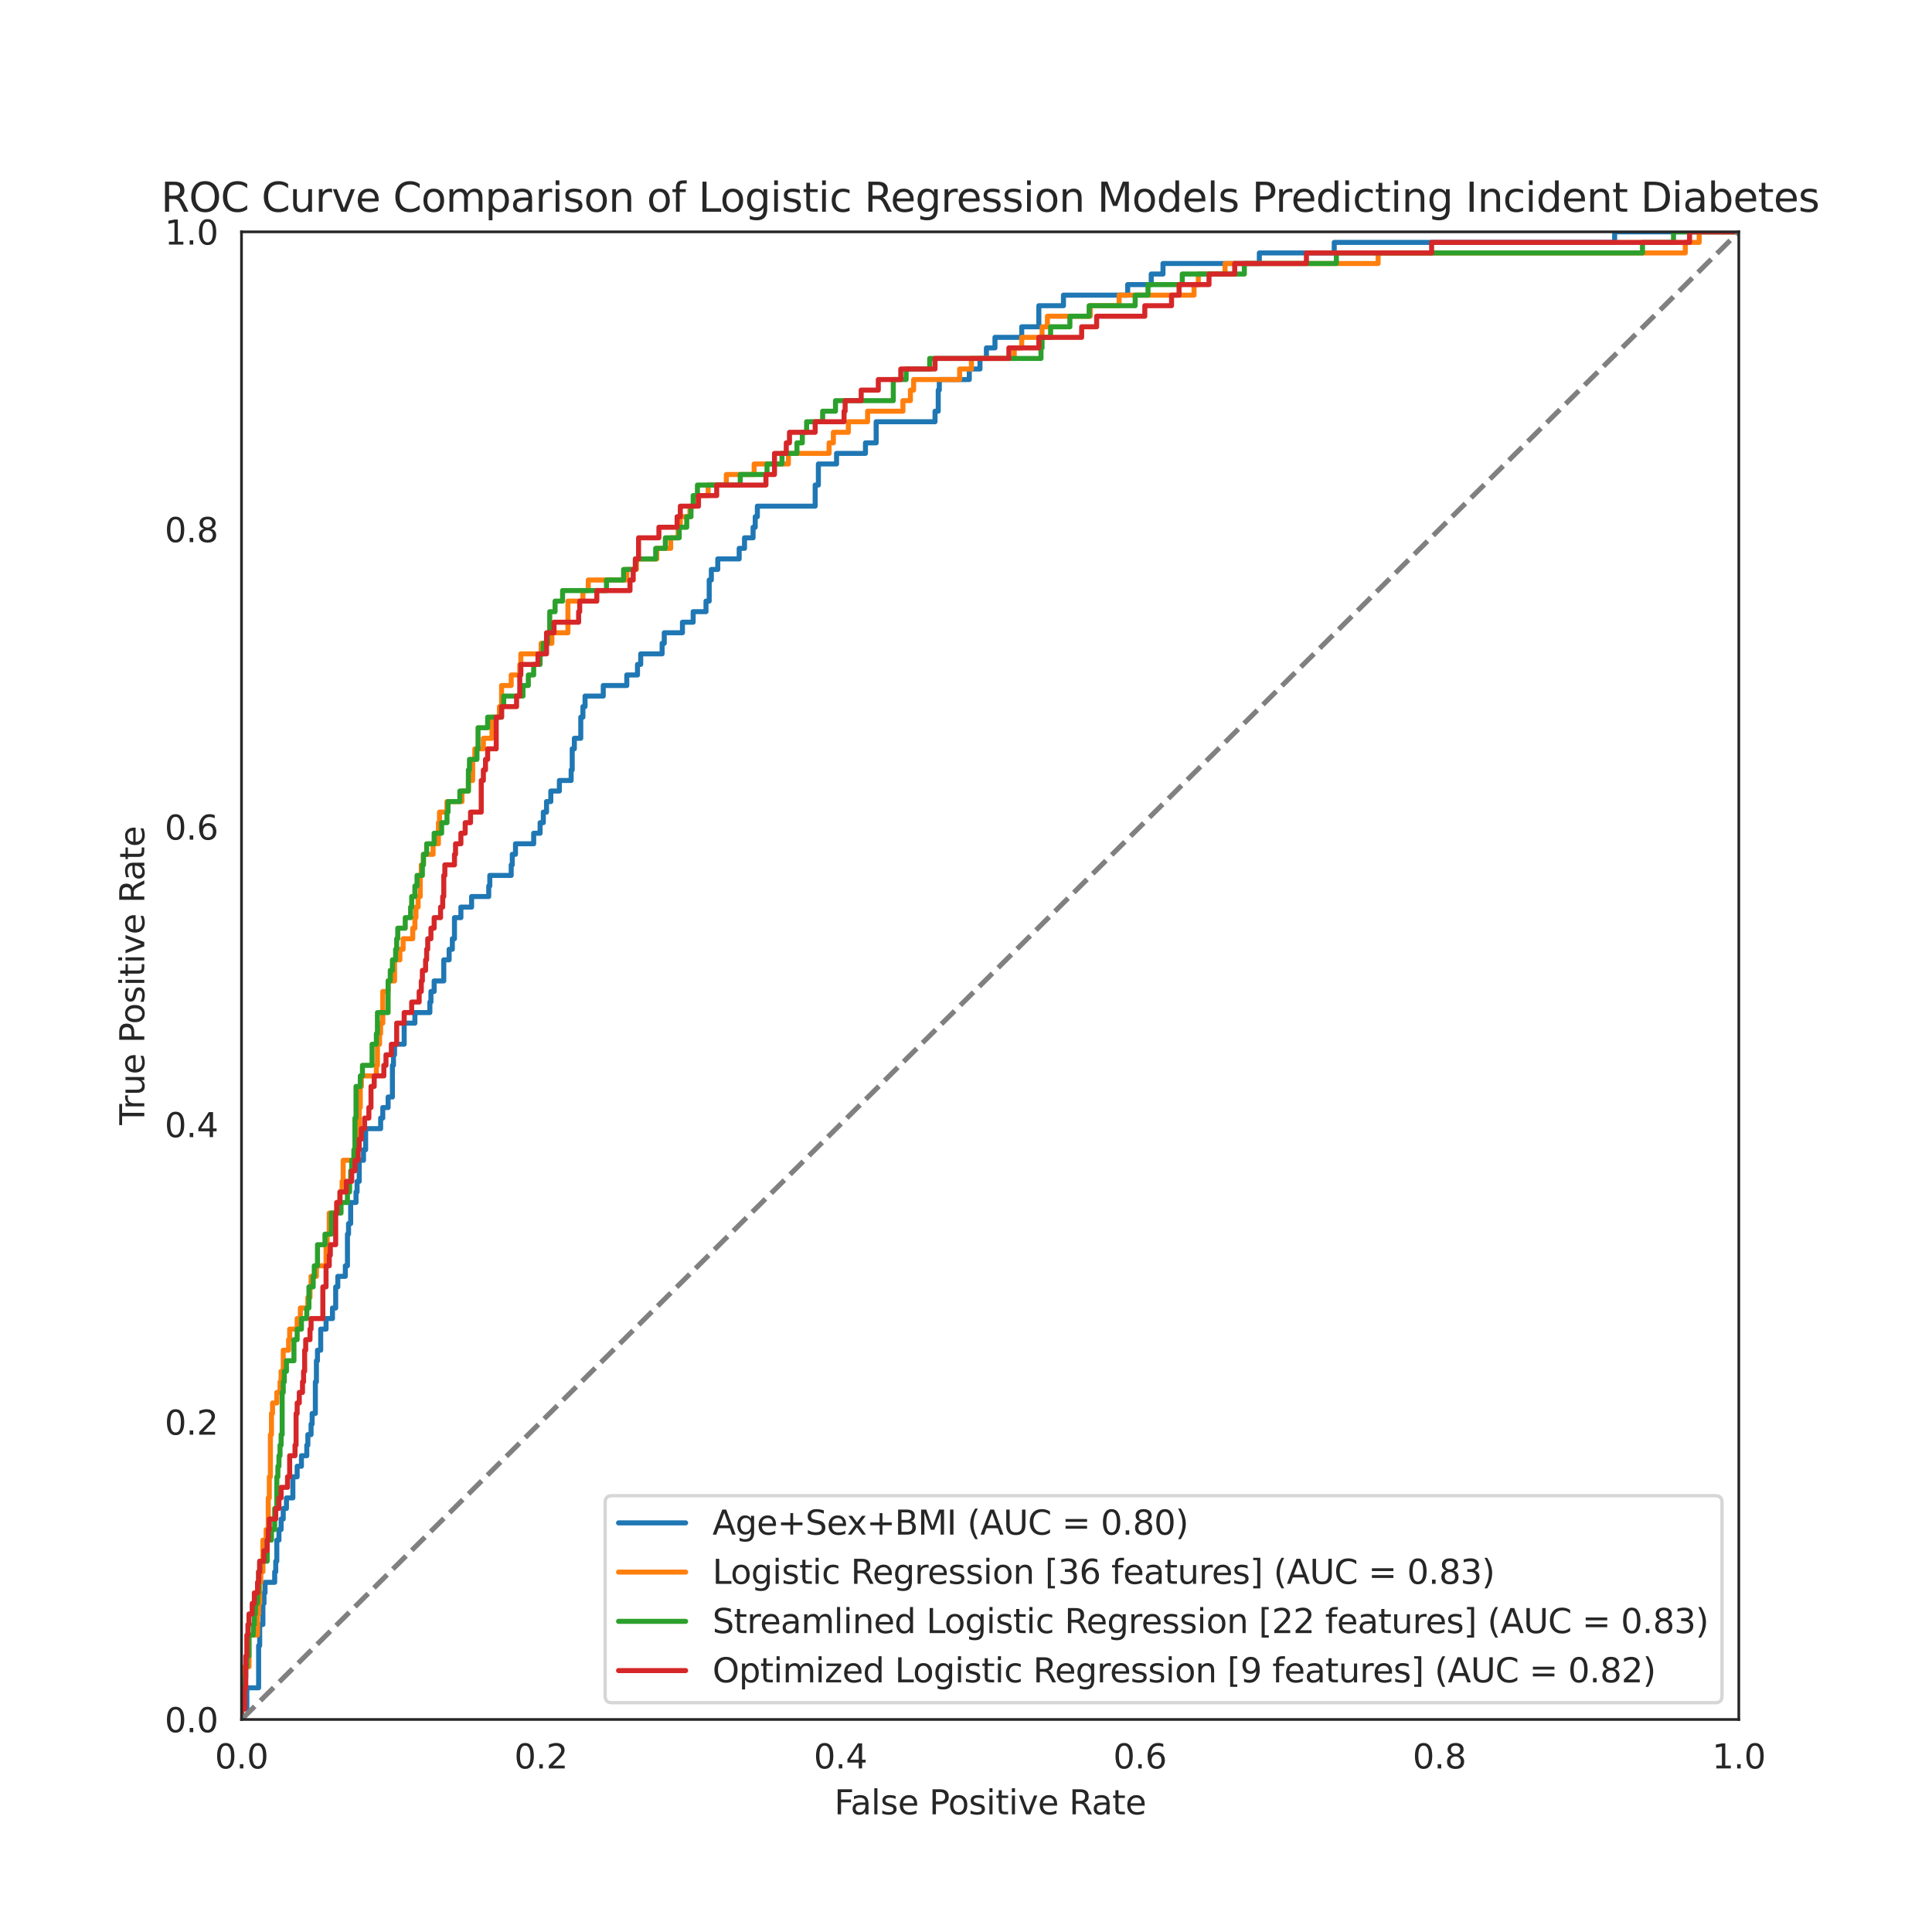 <?xml version="1.0" encoding="utf-8" standalone="no"?>
<!DOCTYPE svg PUBLIC "-//W3C//DTD SVG 1.1//EN"
  "http://www.w3.org/Graphics/SVG/1.1/DTD/svg11.dtd">
<svg xmlns:xlink="http://www.w3.org/1999/xlink" width="576pt" height="576pt" viewBox="0 0 576 576" xmlns="http://www.w3.org/2000/svg" version="1.1">
 <defs>
  <style type="text/css">*{stroke-linejoin: round; stroke-linecap: butt}</style>
 </defs>
 <g id="figure_1">
  <g id="patch_1">
   <path d="M 0 576 
L 576 576 
L 576 0 
L 0 0 
z
" style="fill: #ffffff"/>
  </g>
  <g id="axes_1">
   <g id="patch_2">
    <path d="M 72 512.64 
L 518.4 512.64 
L 518.4 69.12 
L 72 69.12 
z
" style="fill: #ffffff"/>
   </g>
   <g id="matplotlib.axis_1">
    <g id="xtick_1">
     <g id="text_1">
      <!-- 0.0 -->
      <g style="fill: #262626" transform="translate(64.048 527.238) scale(0.1 -0.1)">
       <defs>
        <path id="DejaVuSans-30" d="M 2034 4250 
Q 1547 4250 1301 3770 
Q 1056 3291 1056 2328 
Q 1056 1369 1301 889 
Q 1547 409 2034 409 
Q 2525 409 2770 889 
Q 3016 1369 3016 2328 
Q 3016 3291 2770 3770 
Q 2525 4250 2034 4250 
z
M 2034 4750 
Q 2819 4750 3233 4129 
Q 3647 3509 3647 2328 
Q 3647 1150 3233 529 
Q 2819 -91 2034 -91 
Q 1250 -91 836 529 
Q 422 1150 422 2328 
Q 422 3509 836 4129 
Q 1250 4750 2034 4750 
z
" transform="scale(0.016)"/>
        <path id="DejaVuSans-2e" d="M 684 794 
L 1344 794 
L 1344 0 
L 684 0 
L 684 794 
z
" transform="scale(0.016)"/>
       </defs>
       <use xlink:href="#DejaVuSans-30"/>
       <use xlink:href="#DejaVuSans-2e" x="63.623"/>
       <use xlink:href="#DejaVuSans-30" x="95.41"/>
      </g>
     </g>
    </g>
    <g id="xtick_2">
     <g id="text_2">
      <!-- 0.2 -->
      <g style="fill: #262626" transform="translate(153.328 527.238) scale(0.1 -0.1)">
       <defs>
        <path id="DejaVuSans-32" d="M 1228 531 
L 3431 531 
L 3431 0 
L 469 0 
L 469 531 
Q 828 903 1448 1529 
Q 2069 2156 2228 2338 
Q 2531 2678 2651 2914 
Q 2772 3150 2772 3378 
Q 2772 3750 2511 3984 
Q 2250 4219 1831 4219 
Q 1534 4219 1204 4116 
Q 875 4013 500 3803 
L 500 4441 
Q 881 4594 1212 4672 
Q 1544 4750 1819 4750 
Q 2544 4750 2975 4387 
Q 3406 4025 3406 3419 
Q 3406 3131 3298 2873 
Q 3191 2616 2906 2266 
Q 2828 2175 2409 1742 
Q 1991 1309 1228 531 
z
" transform="scale(0.016)"/>
       </defs>
       <use xlink:href="#DejaVuSans-30"/>
       <use xlink:href="#DejaVuSans-2e" x="63.623"/>
       <use xlink:href="#DejaVuSans-32" x="95.41"/>
      </g>
     </g>
    </g>
    <g id="xtick_3">
     <g id="text_3">
      <!-- 0.4 -->
      <g style="fill: #262626" transform="translate(242.608 527.238) scale(0.1 -0.1)">
       <defs>
        <path id="DejaVuSans-34" d="M 2419 4116 
L 825 1625 
L 2419 1625 
L 2419 4116 
z
M 2253 4666 
L 3047 4666 
L 3047 1625 
L 3713 1625 
L 3713 1100 
L 3047 1100 
L 3047 0 
L 2419 0 
L 2419 1100 
L 313 1100 
L 313 1709 
L 2253 4666 
z
" transform="scale(0.016)"/>
       </defs>
       <use xlink:href="#DejaVuSans-30"/>
       <use xlink:href="#DejaVuSans-2e" x="63.623"/>
       <use xlink:href="#DejaVuSans-34" x="95.41"/>
      </g>
     </g>
    </g>
    <g id="xtick_4">
     <g id="text_4">
      <!-- 0.6 -->
      <g style="fill: #262626" transform="translate(331.888 527.238) scale(0.1 -0.1)">
       <defs>
        <path id="DejaVuSans-36" d="M 2113 2584 
Q 1688 2584 1439 2293 
Q 1191 2003 1191 1497 
Q 1191 994 1439 701 
Q 1688 409 2113 409 
Q 2538 409 2786 701 
Q 3034 994 3034 1497 
Q 3034 2003 2786 2293 
Q 2538 2584 2113 2584 
z
M 3366 4563 
L 3366 3988 
Q 3128 4100 2886 4159 
Q 2644 4219 2406 4219 
Q 1781 4219 1451 3797 
Q 1122 3375 1075 2522 
Q 1259 2794 1537 2939 
Q 1816 3084 2150 3084 
Q 2853 3084 3261 2657 
Q 3669 2231 3669 1497 
Q 3669 778 3244 343 
Q 2819 -91 2113 -91 
Q 1303 -91 875 529 
Q 447 1150 447 2328 
Q 447 3434 972 4092 
Q 1497 4750 2381 4750 
Q 2619 4750 2861 4703 
Q 3103 4656 3366 4563 
z
" transform="scale(0.016)"/>
       </defs>
       <use xlink:href="#DejaVuSans-30"/>
       <use xlink:href="#DejaVuSans-2e" x="63.623"/>
       <use xlink:href="#DejaVuSans-36" x="95.41"/>
      </g>
     </g>
    </g>
    <g id="xtick_5">
     <g id="text_5">
      <!-- 0.8 -->
      <g style="fill: #262626" transform="translate(421.168 527.238) scale(0.1 -0.1)">
       <defs>
        <path id="DejaVuSans-38" d="M 2034 2216 
Q 1584 2216 1326 1975 
Q 1069 1734 1069 1313 
Q 1069 891 1326 650 
Q 1584 409 2034 409 
Q 2484 409 2743 651 
Q 3003 894 3003 1313 
Q 3003 1734 2745 1975 
Q 2488 2216 2034 2216 
z
M 1403 2484 
Q 997 2584 770 2862 
Q 544 3141 544 3541 
Q 544 4100 942 4425 
Q 1341 4750 2034 4750 
Q 2731 4750 3128 4425 
Q 3525 4100 3525 3541 
Q 3525 3141 3298 2862 
Q 3072 2584 2669 2484 
Q 3125 2378 3379 2068 
Q 3634 1759 3634 1313 
Q 3634 634 3220 271 
Q 2806 -91 2034 -91 
Q 1263 -91 848 271 
Q 434 634 434 1313 
Q 434 1759 690 2068 
Q 947 2378 1403 2484 
z
M 1172 3481 
Q 1172 3119 1398 2916 
Q 1625 2713 2034 2713 
Q 2441 2713 2670 2916 
Q 2900 3119 2900 3481 
Q 2900 3844 2670 4047 
Q 2441 4250 2034 4250 
Q 1625 4250 1398 4047 
Q 1172 3844 1172 3481 
z
" transform="scale(0.016)"/>
       </defs>
       <use xlink:href="#DejaVuSans-30"/>
       <use xlink:href="#DejaVuSans-2e" x="63.623"/>
       <use xlink:href="#DejaVuSans-38" x="95.41"/>
      </g>
     </g>
    </g>
    <g id="xtick_6">
     <g id="text_6">
      <!-- 1.0 -->
      <g style="fill: #262626" transform="translate(510.448 527.238) scale(0.1 -0.1)">
       <defs>
        <path id="DejaVuSans-31" d="M 794 531 
L 1825 531 
L 1825 4091 
L 703 3866 
L 703 4441 
L 1819 4666 
L 2450 4666 
L 2450 531 
L 3481 531 
L 3481 0 
L 794 0 
L 794 531 
z
" transform="scale(0.016)"/>
       </defs>
       <use xlink:href="#DejaVuSans-31"/>
       <use xlink:href="#DejaVuSans-2e" x="63.623"/>
       <use xlink:href="#DejaVuSans-30" x="95.41"/>
      </g>
     </g>
    </g>
    <g id="text_7">
     <!-- False Positive Rate -->
     <g style="fill: #262626" transform="translate(248.734 540.917) scale(0.1 -0.1)">
      <defs>
       <path id="DejaVuSans-46" d="M 628 4666 
L 3309 4666 
L 3309 4134 
L 1259 4134 
L 1259 2759 
L 3109 2759 
L 3109 2228 
L 1259 2228 
L 1259 0 
L 628 0 
L 628 4666 
z
" transform="scale(0.016)"/>
       <path id="DejaVuSans-61" d="M 2194 1759 
Q 1497 1759 1228 1600 
Q 959 1441 959 1056 
Q 959 750 1161 570 
Q 1363 391 1709 391 
Q 2188 391 2477 730 
Q 2766 1069 2766 1631 
L 2766 1759 
L 2194 1759 
z
M 3341 1997 
L 3341 0 
L 2766 0 
L 2766 531 
Q 2569 213 2275 61 
Q 1981 -91 1556 -91 
Q 1019 -91 701 211 
Q 384 513 384 1019 
Q 384 1609 779 1909 
Q 1175 2209 1959 2209 
L 2766 2209 
L 2766 2266 
Q 2766 2663 2505 2880 
Q 2244 3097 1772 3097 
Q 1472 3097 1187 3025 
Q 903 2953 641 2809 
L 641 3341 
Q 956 3463 1253 3523 
Q 1550 3584 1831 3584 
Q 2591 3584 2966 3190 
Q 3341 2797 3341 1997 
z
" transform="scale(0.016)"/>
       <path id="DejaVuSans-6c" d="M 603 4863 
L 1178 4863 
L 1178 0 
L 603 0 
L 603 4863 
z
" transform="scale(0.016)"/>
       <path id="DejaVuSans-73" d="M 2834 3397 
L 2834 2853 
Q 2591 2978 2328 3040 
Q 2066 3103 1784 3103 
Q 1356 3103 1142 2972 
Q 928 2841 928 2578 
Q 928 2378 1081 2264 
Q 1234 2150 1697 2047 
L 1894 2003 
Q 2506 1872 2764 1633 
Q 3022 1394 3022 966 
Q 3022 478 2636 193 
Q 2250 -91 1575 -91 
Q 1294 -91 989 -36 
Q 684 19 347 128 
L 347 722 
Q 666 556 975 473 
Q 1284 391 1588 391 
Q 1994 391 2212 530 
Q 2431 669 2431 922 
Q 2431 1156 2273 1281 
Q 2116 1406 1581 1522 
L 1381 1569 
Q 847 1681 609 1914 
Q 372 2147 372 2553 
Q 372 3047 722 3315 
Q 1072 3584 1716 3584 
Q 2034 3584 2315 3537 
Q 2597 3491 2834 3397 
z
" transform="scale(0.016)"/>
       <path id="DejaVuSans-65" d="M 3597 1894 
L 3597 1613 
L 953 1613 
Q 991 1019 1311 708 
Q 1631 397 2203 397 
Q 2534 397 2845 478 
Q 3156 559 3463 722 
L 3463 178 
Q 3153 47 2828 -22 
Q 2503 -91 2169 -91 
Q 1331 -91 842 396 
Q 353 884 353 1716 
Q 353 2575 817 3079 
Q 1281 3584 2069 3584 
Q 2775 3584 3186 3129 
Q 3597 2675 3597 1894 
z
M 3022 2063 
Q 3016 2534 2758 2815 
Q 2500 3097 2075 3097 
Q 1594 3097 1305 2825 
Q 1016 2553 972 2059 
L 3022 2063 
z
" transform="scale(0.016)"/>
       <path id="DejaVuSans-20" transform="scale(0.016)"/>
       <path id="DejaVuSans-50" d="M 1259 4147 
L 1259 2394 
L 2053 2394 
Q 2494 2394 2734 2622 
Q 2975 2850 2975 3272 
Q 2975 3691 2734 3919 
Q 2494 4147 2053 4147 
L 1259 4147 
z
M 628 4666 
L 2053 4666 
Q 2838 4666 3239 4311 
Q 3641 3956 3641 3272 
Q 3641 2581 3239 2228 
Q 2838 1875 2053 1875 
L 1259 1875 
L 1259 0 
L 628 0 
L 628 4666 
z
" transform="scale(0.016)"/>
       <path id="DejaVuSans-6f" d="M 1959 3097 
Q 1497 3097 1228 2736 
Q 959 2375 959 1747 
Q 959 1119 1226 758 
Q 1494 397 1959 397 
Q 2419 397 2687 759 
Q 2956 1122 2956 1747 
Q 2956 2369 2687 2733 
Q 2419 3097 1959 3097 
z
M 1959 3584 
Q 2709 3584 3137 3096 
Q 3566 2609 3566 1747 
Q 3566 888 3137 398 
Q 2709 -91 1959 -91 
Q 1206 -91 779 398 
Q 353 888 353 1747 
Q 353 2609 779 3096 
Q 1206 3584 1959 3584 
z
" transform="scale(0.016)"/>
       <path id="DejaVuSans-69" d="M 603 3500 
L 1178 3500 
L 1178 0 
L 603 0 
L 603 3500 
z
M 603 4863 
L 1178 4863 
L 1178 4134 
L 603 4134 
L 603 4863 
z
" transform="scale(0.016)"/>
       <path id="DejaVuSans-74" d="M 1172 4494 
L 1172 3500 
L 2356 3500 
L 2356 3053 
L 1172 3053 
L 1172 1153 
Q 1172 725 1289 603 
Q 1406 481 1766 481 
L 2356 481 
L 2356 0 
L 1766 0 
Q 1100 0 847 248 
Q 594 497 594 1153 
L 594 3053 
L 172 3053 
L 172 3500 
L 594 3500 
L 594 4494 
L 1172 4494 
z
" transform="scale(0.016)"/>
       <path id="DejaVuSans-76" d="M 191 3500 
L 800 3500 
L 1894 563 
L 2988 3500 
L 3597 3500 
L 2284 0 
L 1503 0 
L 191 3500 
z
" transform="scale(0.016)"/>
       <path id="DejaVuSans-52" d="M 2841 2188 
Q 3044 2119 3236 1894 
Q 3428 1669 3622 1275 
L 4263 0 
L 3584 0 
L 2988 1197 
Q 2756 1666 2539 1819 
Q 2322 1972 1947 1972 
L 1259 1972 
L 1259 0 
L 628 0 
L 628 4666 
L 2053 4666 
Q 2853 4666 3247 4331 
Q 3641 3997 3641 3322 
Q 3641 2881 3436 2590 
Q 3231 2300 2841 2188 
z
M 1259 4147 
L 1259 2491 
L 2053 2491 
Q 2509 2491 2742 2702 
Q 2975 2913 2975 3322 
Q 2975 3731 2742 3939 
Q 2509 4147 2053 4147 
L 1259 4147 
z
" transform="scale(0.016)"/>
      </defs>
      <use xlink:href="#DejaVuSans-46"/>
      <use xlink:href="#DejaVuSans-61" x="48.395"/>
      <use xlink:href="#DejaVuSans-6c" x="109.674"/>
      <use xlink:href="#DejaVuSans-73" x="137.457"/>
      <use xlink:href="#DejaVuSans-65" x="189.557"/>
      <use xlink:href="#DejaVuSans-20" x="251.08"/>
      <use xlink:href="#DejaVuSans-50" x="282.867"/>
      <use xlink:href="#DejaVuSans-6f" x="339.545"/>
      <use xlink:href="#DejaVuSans-73" x="400.727"/>
      <use xlink:href="#DejaVuSans-69" x="452.826"/>
      <use xlink:href="#DejaVuSans-74" x="480.609"/>
      <use xlink:href="#DejaVuSans-69" x="519.818"/>
      <use xlink:href="#DejaVuSans-76" x="547.602"/>
      <use xlink:href="#DejaVuSans-65" x="606.781"/>
      <use xlink:href="#DejaVuSans-20" x="668.305"/>
      <use xlink:href="#DejaVuSans-52" x="700.092"/>
      <use xlink:href="#DejaVuSans-61" x="767.324"/>
      <use xlink:href="#DejaVuSans-74" x="828.604"/>
      <use xlink:href="#DejaVuSans-65" x="867.812"/>
     </g>
    </g>
   </g>
   <g id="matplotlib.axis_2">
    <g id="ytick_1">
     <g id="text_8">
      <!-- 0.0 -->
      <g style="fill: #262626" transform="translate(49.097 516.439) scale(0.1 -0.1)">
       <use xlink:href="#DejaVuSans-30"/>
       <use xlink:href="#DejaVuSans-2e" x="63.623"/>
       <use xlink:href="#DejaVuSans-30" x="95.41"/>
      </g>
     </g>
    </g>
    <g id="ytick_2">
     <g id="text_9">
      <!-- 0.2 -->
      <g style="fill: #262626" transform="translate(49.097 427.735) scale(0.1 -0.1)">
       <use xlink:href="#DejaVuSans-30"/>
       <use xlink:href="#DejaVuSans-2e" x="63.623"/>
       <use xlink:href="#DejaVuSans-32" x="95.41"/>
      </g>
     </g>
    </g>
    <g id="ytick_3">
     <g id="text_10">
      <!-- 0.4 -->
      <g style="fill: #262626" transform="translate(49.097 339.031) scale(0.1 -0.1)">
       <use xlink:href="#DejaVuSans-30"/>
       <use xlink:href="#DejaVuSans-2e" x="63.623"/>
       <use xlink:href="#DejaVuSans-34" x="95.41"/>
      </g>
     </g>
    </g>
    <g id="ytick_4">
     <g id="text_11">
      <!-- 0.6 -->
      <g style="fill: #262626" transform="translate(49.097 250.327) scale(0.1 -0.1)">
       <use xlink:href="#DejaVuSans-30"/>
       <use xlink:href="#DejaVuSans-2e" x="63.623"/>
       <use xlink:href="#DejaVuSans-36" x="95.41"/>
      </g>
     </g>
    </g>
    <g id="ytick_5">
     <g id="text_12">
      <!-- 0.8 -->
      <g style="fill: #262626" transform="translate(49.097 161.623) scale(0.1 -0.1)">
       <use xlink:href="#DejaVuSans-30"/>
       <use xlink:href="#DejaVuSans-2e" x="63.623"/>
       <use xlink:href="#DejaVuSans-38" x="95.41"/>
      </g>
     </g>
    </g>
    <g id="ytick_6">
     <g id="text_13">
      <!-- 1.0 -->
      <g style="fill: #262626" transform="translate(49.097 72.919) scale(0.1 -0.1)">
       <use xlink:href="#DejaVuSans-31"/>
       <use xlink:href="#DejaVuSans-2e" x="63.623"/>
       <use xlink:href="#DejaVuSans-30" x="95.41"/>
      </g>
     </g>
    </g>
    <g id="text_14">
     <!-- True Positive Rate -->
     <g style="fill: #262626" transform="translate(43.017 335.41) rotate(-90) scale(0.1 -0.1)">
      <defs>
       <path id="DejaVuSans-54" d="M -19 4666 
L 3928 4666 
L 3928 4134 
L 2272 4134 
L 2272 0 
L 1638 0 
L 1638 4134 
L -19 4134 
L -19 4666 
z
" transform="scale(0.016)"/>
       <path id="DejaVuSans-72" d="M 2631 2963 
Q 2534 3019 2420 3045 
Q 2306 3072 2169 3072 
Q 1681 3072 1420 2755 
Q 1159 2438 1159 1844 
L 1159 0 
L 581 0 
L 581 3500 
L 1159 3500 
L 1159 2956 
Q 1341 3275 1631 3429 
Q 1922 3584 2338 3584 
Q 2397 3584 2469 3576 
Q 2541 3569 2628 3553 
L 2631 2963 
z
" transform="scale(0.016)"/>
       <path id="DejaVuSans-75" d="M 544 1381 
L 544 3500 
L 1119 3500 
L 1119 1403 
Q 1119 906 1312 657 
Q 1506 409 1894 409 
Q 2359 409 2629 706 
Q 2900 1003 2900 1516 
L 2900 3500 
L 3475 3500 
L 3475 0 
L 2900 0 
L 2900 538 
Q 2691 219 2414 64 
Q 2138 -91 1772 -91 
Q 1169 -91 856 284 
Q 544 659 544 1381 
z
M 1991 3584 
L 1991 3584 
z
" transform="scale(0.016)"/>
      </defs>
      <use xlink:href="#DejaVuSans-54"/>
      <use xlink:href="#DejaVuSans-72" x="46.334"/>
      <use xlink:href="#DejaVuSans-75" x="87.447"/>
      <use xlink:href="#DejaVuSans-65" x="150.826"/>
      <use xlink:href="#DejaVuSans-20" x="212.35"/>
      <use xlink:href="#DejaVuSans-50" x="244.137"/>
      <use xlink:href="#DejaVuSans-6f" x="300.814"/>
      <use xlink:href="#DejaVuSans-73" x="361.996"/>
      <use xlink:href="#DejaVuSans-69" x="414.096"/>
      <use xlink:href="#DejaVuSans-74" x="441.879"/>
      <use xlink:href="#DejaVuSans-69" x="481.088"/>
      <use xlink:href="#DejaVuSans-76" x="508.871"/>
      <use xlink:href="#DejaVuSans-65" x="568.051"/>
      <use xlink:href="#DejaVuSans-20" x="629.574"/>
      <use xlink:href="#DejaVuSans-52" x="661.361"/>
      <use xlink:href="#DejaVuSans-61" x="728.594"/>
      <use xlink:href="#DejaVuSans-74" x="789.873"/>
      <use xlink:href="#DejaVuSans-65" x="829.082"/>
     </g>
    </g>
   </g>
   <g id="line2d_1">
    <path d="M 72 512.64 
L 72 509.494 
L 73.595 509.494 
L 73.595 503.203 
L 77.105 503.203 
L 77.105 490.621 
L 77.424 490.621 
L 77.424 484.33 
L 78.382 484.33 
L 78.382 478.039 
L 78.701 478.039 
L 78.701 474.894 
L 79.02 474.894 
L 79.02 471.748 
L 81.892 471.748 
L 81.892 468.603 
L 82.211 468.603 
L 82.211 465.457 
L 82.53 465.457 
L 82.53 459.166 
L 83.168 459.166 
L 83.168 456.02 
L 83.806 456.02 
L 83.806 452.875 
L 84.444 452.875 
L 84.444 449.729 
L 85.402 449.729 
L 85.402 446.584 
L 87.316 446.584 
L 87.316 440.293 
L 88.592 440.293 
L 88.592 437.147 
L 89.869 437.147 
L 89.869 434.002 
L 91.464 434.002 
L 91.464 430.856 
L 91.783 430.856 
L 91.783 427.711 
L 92.741 427.711 
L 92.741 424.565 
L 93.06 424.565 
L 93.06 421.42 
L 94.017 421.42 
L 94.017 411.983 
L 94.336 411.983 
L 94.336 405.692 
L 94.655 405.692 
L 94.655 402.546 
L 95.612 402.546 
L 95.612 396.255 
L 97.208 396.255 
L 97.208 393.11 
L 99.122 393.11 
L 99.122 389.964 
L 100.079 389.964 
L 100.079 383.673 
L 100.718 383.673 
L 100.718 380.528 
L 102.951 380.528 
L 102.951 377.382 
L 103.589 377.382 
L 103.589 367.946 
L 103.909 367.946 
L 103.909 364.8 
L 104.547 364.8 
L 104.547 358.509 
L 106.142 358.509 
L 106.142 355.363 
L 106.461 355.363 
L 106.461 352.218 
L 107.099 352.218 
L 107.099 345.927 
L 108.376 345.927 
L 108.376 342.781 
L 109.014 342.781 
L 109.014 336.49 
L 113.481 336.49 
L 113.481 333.345 
L 114.119 333.345 
L 114.119 330.199 
L 115.715 330.199 
L 115.715 327.054 
L 116.991 327.054 
L 116.991 317.617 
L 117.31 317.617 
L 117.31 314.471 
L 117.629 314.471 
L 117.629 311.326 
L 120.501 311.326 
L 120.501 305.035 
L 123.692 305.035 
L 123.692 301.889 
L 128.159 301.889 
L 128.159 298.744 
L 128.478 298.744 
L 128.478 295.598 
L 129.435 295.598 
L 129.435 292.453 
L 132.307 292.453 
L 132.307 286.162 
L 133.903 286.162 
L 133.903 283.016 
L 134.86 283.016 
L 134.86 279.871 
L 135.498 279.871 
L 135.498 273.58 
L 137.412 273.58 
L 137.412 270.434 
L 140.603 270.434 
L 140.603 267.289 
L 145.709 267.289 
L 145.709 264.143 
L 146.028 264.143 
L 146.028 260.997 
L 152.409 260.997 
L 152.409 257.852 
L 152.729 257.852 
L 152.729 254.706 
L 153.686 254.706 
L 153.686 251.561 
L 159.11 251.561 
L 159.11 248.415 
L 161.025 248.415 
L 161.025 245.27 
L 161.982 245.27 
L 161.982 242.124 
L 162.939 242.124 
L 162.939 238.979 
L 164.216 238.979 
L 164.216 235.833 
L 166.768 235.833 
L 166.768 232.688 
L 170.278 232.688 
L 170.278 229.542 
L 170.597 229.542 
L 170.597 223.251 
L 171.235 223.251 
L 171.235 220.106 
L 173.15 220.106 
L 173.15 213.814 
L 173.788 213.814 
L 173.788 210.669 
L 174.426 210.669 
L 174.426 207.523 
L 179.851 207.523 
L 179.851 204.378 
L 186.871 204.378 
L 186.871 201.232 
L 190.061 201.232 
L 190.061 198.087 
L 191.019 198.087 
L 191.019 194.941 
L 197.4 194.941 
L 197.4 191.796 
L 198.039 191.796 
L 198.039 188.65 
L 203.463 188.65 
L 203.463 185.505 
L 206.654 185.505 
L 206.654 182.359 
L 210.483 182.359 
L 210.483 179.214 
L 211.44 179.214 
L 211.44 172.923 
L 212.078 172.923 
L 212.078 169.777 
L 213.993 169.777 
L 213.993 166.631 
L 220.375 166.631 
L 220.375 163.486 
L 221.97 163.486 
L 221.97 160.34 
L 224.523 160.34 
L 224.523 157.195 
L 225.161 157.195 
L 225.161 154.049 
L 225.799 154.049 
L 225.799 150.904 
L 243.03 150.904 
L 243.03 144.613 
L 243.987 144.613 
L 243.987 138.322 
L 249.411 138.322 
L 249.411 135.176 
L 258.027 135.176 
L 258.027 132.031 
L 261.217 132.031 
L 261.217 125.74 
L 278.767 125.74 
L 278.767 122.594 
L 279.724 122.594 
L 279.724 116.303 
L 280.043 116.303 
L 280.043 113.157 
L 288.978 113.157 
L 288.978 110.012 
L 292.169 110.012 
L 292.169 106.866 
L 294.083 106.866 
L 294.083 103.721 
L 296.636 103.721 
L 296.636 100.575 
L 304.613 100.575 
L 304.613 97.43 
L 309.718 97.43 
L 309.718 91.139 
L 317.057 91.139 
L 317.057 87.993 
L 336.202 87.993 
L 336.202 84.848 
L 343.222 84.848 
L 343.222 81.702 
L 346.732 81.702 
L 346.732 78.557 
L 375.45 78.557 
L 375.45 75.411 
L 397.786 75.411 
L 397.786 72.266 
L 481.386 72.266 
L 481.386 69.12 
L 518.4 69.12 
L 518.4 69.12 
" clip-path="url(#p539b1b50b3)" style="fill: none; stroke: #1f77b4; stroke-width: 1.5; stroke-linecap: round"/>
   </g>
   <g id="line2d_2">
    <path d="M 72 512.64 
L 72 506.349 
L 72.638 506.349 
L 72.638 503.203 
L 72.957 503.203 
L 72.957 496.912 
L 74.234 496.912 
L 74.234 487.476 
L 76.786 487.476 
L 76.786 481.185 
L 77.105 481.185 
L 77.105 478.039 
L 77.424 478.039 
L 77.424 471.748 
L 77.744 471.748 
L 77.744 468.603 
L 78.382 468.603 
L 78.382 459.166 
L 79.339 459.166 
L 79.339 456.02 
L 79.977 456.02 
L 79.977 446.584 
L 80.296 446.584 
L 80.296 440.293 
L 80.615 440.293 
L 80.615 427.711 
L 80.934 427.711 
L 80.934 421.42 
L 81.253 421.42 
L 81.253 418.274 
L 82.53 418.274 
L 82.53 415.129 
L 83.487 415.129 
L 83.487 411.983 
L 83.806 411.983 
L 83.806 408.837 
L 84.444 408.837 
L 84.444 402.546 
L 86.04 402.546 
L 86.04 399.401 
L 86.359 399.401 
L 86.359 396.255 
L 88.592 396.255 
L 88.592 393.11 
L 89.55 393.11 
L 89.55 389.964 
L 91.783 389.964 
L 91.783 386.819 
L 92.421 386.819 
L 92.421 383.673 
L 92.741 383.673 
L 92.741 380.528 
L 94.336 380.528 
L 94.336 377.382 
L 97.208 377.382 
L 97.208 371.091 
L 97.527 371.091 
L 97.527 367.946 
L 98.165 367.946 
L 98.165 361.654 
L 100.399 361.654 
L 100.399 358.509 
L 101.356 358.509 
L 101.356 355.363 
L 101.994 355.363 
L 101.994 352.218 
L 102.313 352.218 
L 102.313 345.927 
L 106.142 345.927 
L 106.142 342.781 
L 106.78 342.781 
L 106.78 339.636 
L 107.099 339.636 
L 107.099 330.199 
L 107.418 330.199 
L 107.418 323.908 
L 107.738 323.908 
L 107.738 320.763 
L 112.205 320.763 
L 112.205 317.617 
L 112.524 317.617 
L 112.524 311.326 
L 113.162 311.326 
L 113.162 308.18 
L 113.481 308.18 
L 113.481 305.035 
L 114.119 305.035 
L 114.119 295.598 
L 115.715 295.598 
L 115.715 292.453 
L 117.629 292.453 
L 117.629 286.162 
L 119.225 286.162 
L 119.225 283.016 
L 120.182 283.016 
L 120.182 279.871 
L 123.054 279.871 
L 123.054 276.725 
L 123.692 276.725 
L 123.692 273.58 
L 124.011 273.58 
L 124.011 270.434 
L 124.649 270.434 
L 124.649 267.289 
L 125.287 267.289 
L 125.287 260.997 
L 125.606 260.997 
L 125.606 257.852 
L 126.244 257.852 
L 126.244 254.706 
L 129.116 254.706 
L 129.116 251.561 
L 130.712 251.561 
L 130.712 245.27 
L 131.031 245.27 
L 131.031 242.124 
L 133.264 242.124 
L 133.264 238.979 
L 137.732 238.979 
L 137.732 235.833 
L 139.646 235.833 
L 139.646 232.688 
L 140.922 232.688 
L 140.922 226.397 
L 141.561 226.397 
L 141.561 223.251 
L 144.113 223.251 
L 144.113 220.106 
L 146.666 220.106 
L 146.666 213.814 
L 148.899 213.814 
L 148.899 210.669 
L 149.538 210.669 
L 149.538 204.378 
L 152.409 204.378 
L 152.409 201.232 
L 154.962 201.232 
L 154.962 198.087 
L 155.281 198.087 
L 155.281 194.941 
L 161.344 194.941 
L 161.344 191.796 
L 164.535 191.796 
L 164.535 188.65 
L 169.321 188.65 
L 169.321 179.214 
L 173.788 179.214 
L 173.788 176.068 
L 175.384 176.068 
L 175.384 172.923 
L 186.871 172.923 
L 186.871 169.777 
L 189.742 169.777 
L 189.742 166.631 
L 195.805 166.631 
L 195.805 163.486 
L 199.953 163.486 
L 199.953 160.34 
L 202.187 160.34 
L 202.187 157.195 
L 202.825 157.195 
L 202.825 154.049 
L 205.697 154.049 
L 205.697 150.904 
L 207.292 150.904 
L 207.292 147.758 
L 211.121 147.758 
L 211.121 144.613 
L 216.546 144.613 
L 216.546 141.467 
L 224.842 141.467 
L 224.842 138.322 
L 235.052 138.322 
L 235.052 135.176 
L 247.178 135.176 
L 247.178 132.031 
L 248.454 132.031 
L 248.454 128.885 
L 252.921 128.885 
L 252.921 125.74 
L 258.665 125.74 
L 258.665 122.594 
L 269.195 122.594 
L 269.195 119.449 
L 271.428 119.449 
L 271.428 116.303 
L 272.385 116.303 
L 272.385 113.157 
L 286.106 113.157 
L 286.106 110.012 
L 289.616 110.012 
L 289.616 106.866 
L 302.379 106.866 
L 302.379 103.721 
L 304.613 103.721 
L 304.613 100.575 
L 310.676 100.575 
L 310.676 97.43 
L 312.271 97.43 
L 312.271 94.284 
L 325.034 94.284 
L 325.034 91.139 
L 333.65 91.139 
L 333.65 87.993 
L 355.986 87.993 
L 355.986 84.848 
L 357.262 84.848 
L 357.262 81.702 
L 365.239 81.702 
L 365.239 78.557 
L 410.868 78.557 
L 410.868 75.411 
L 502.446 75.411 
L 502.446 72.266 
L 506.594 72.266 
L 506.594 69.12 
L 518.4 69.12 
L 518.4 69.12 
" clip-path="url(#p539b1b50b3)" style="fill: none; stroke: #ff7f0e; stroke-width: 1.5; stroke-linecap: round"/>
   </g>
   <g id="line2d_3">
    <path d="M 72 512.64 
L 72 506.349 
L 72.957 506.349 
L 72.957 500.058 
L 73.276 500.058 
L 73.276 496.912 
L 73.595 496.912 
L 73.595 493.767 
L 74.234 493.767 
L 74.234 487.476 
L 75.51 487.476 
L 75.51 484.33 
L 75.829 484.33 
L 75.829 481.185 
L 76.148 481.185 
L 76.148 478.039 
L 76.786 478.039 
L 76.786 474.894 
L 77.105 474.894 
L 77.105 468.603 
L 77.424 468.603 
L 77.424 465.457 
L 79.658 465.457 
L 79.658 459.166 
L 80.934 459.166 
L 80.934 456.02 
L 81.892 456.02 
L 81.892 449.729 
L 82.53 449.729 
L 82.53 440.293 
L 82.849 440.293 
L 82.849 437.147 
L 83.168 437.147 
L 83.168 434.002 
L 83.487 434.002 
L 83.487 430.856 
L 83.806 430.856 
L 83.806 427.711 
L 84.125 427.711 
L 84.125 415.129 
L 84.444 415.129 
L 84.444 411.983 
L 84.763 411.983 
L 84.763 408.837 
L 85.402 408.837 
L 85.402 405.692 
L 87.635 405.692 
L 87.635 399.401 
L 88.592 399.401 
L 88.592 396.255 
L 89.869 396.255 
L 89.869 393.11 
L 91.464 393.11 
L 91.464 389.964 
L 92.102 389.964 
L 92.102 383.673 
L 93.379 383.673 
L 93.379 380.528 
L 93.698 380.528 
L 93.698 377.382 
L 94.655 377.382 
L 94.655 371.091 
L 96.889 371.091 
L 96.889 367.946 
L 98.803 367.946 
L 98.803 361.654 
L 101.675 361.654 
L 101.675 358.509 
L 103.589 358.509 
L 103.589 355.363 
L 104.228 355.363 
L 104.228 352.218 
L 104.547 352.218 
L 104.547 349.072 
L 104.866 349.072 
L 104.866 345.927 
L 105.504 345.927 
L 105.504 342.781 
L 105.823 342.781 
L 105.823 333.345 
L 106.142 333.345 
L 106.142 323.908 
L 107.418 323.908 
L 107.418 320.763 
L 108.057 320.763 
L 108.057 317.617 
L 110.928 317.617 
L 110.928 311.326 
L 112.205 311.326 
L 112.205 308.18 
L 112.524 308.18 
L 112.524 301.889 
L 115.715 301.889 
L 115.715 292.453 
L 116.353 292.453 
L 116.353 289.307 
L 116.991 289.307 
L 116.991 286.162 
L 117.948 286.162 
L 117.948 283.016 
L 118.267 283.016 
L 118.267 279.871 
L 118.586 279.871 
L 118.586 276.725 
L 120.82 276.725 
L 120.82 273.58 
L 122.415 273.58 
L 122.415 270.434 
L 122.735 270.434 
L 122.735 267.289 
L 123.692 267.289 
L 123.692 264.143 
L 124.33 264.143 
L 124.33 260.997 
L 125.925 260.997 
L 125.925 257.852 
L 126.244 257.852 
L 126.244 254.706 
L 127.202 254.706 
L 127.202 251.561 
L 129.435 251.561 
L 129.435 248.415 
L 131.669 248.415 
L 131.669 245.27 
L 133.264 245.27 
L 133.264 242.124 
L 133.583 242.124 
L 133.583 238.979 
L 137.093 238.979 
L 137.093 235.833 
L 139.646 235.833 
L 139.646 229.542 
L 139.965 229.542 
L 139.965 226.397 
L 142.199 226.397 
L 142.199 223.251 
L 142.518 223.251 
L 142.518 216.96 
L 145.39 216.96 
L 145.39 213.814 
L 149.538 213.814 
L 149.538 210.669 
L 150.176 210.669 
L 150.176 207.523 
L 155.919 207.523 
L 155.919 204.378 
L 157.515 204.378 
L 157.515 201.232 
L 159.11 201.232 
L 159.11 198.087 
L 161.025 198.087 
L 161.025 194.941 
L 161.982 194.941 
L 161.982 191.796 
L 163.258 191.796 
L 163.258 188.65 
L 163.896 188.65 
L 163.896 182.359 
L 165.492 182.359 
L 165.492 179.214 
L 167.726 179.214 
L 167.726 176.068 
L 180.808 176.068 
L 180.808 172.923 
L 185.913 172.923 
L 185.913 169.777 
L 189.423 169.777 
L 189.423 166.631 
L 195.486 166.631 
L 195.486 163.486 
L 198.358 163.486 
L 198.358 160.34 
L 202.506 160.34 
L 202.506 157.195 
L 204.739 157.195 
L 204.739 154.049 
L 206.016 154.049 
L 206.016 150.904 
L 206.654 150.904 
L 206.654 147.758 
L 207.93 147.758 
L 207.93 144.613 
L 220.694 144.613 
L 220.694 141.467 
L 228.671 141.467 
L 228.671 138.322 
L 233.138 138.322 
L 233.138 135.176 
L 237.605 135.176 
L 237.605 132.031 
L 239.201 132.031 
L 239.201 128.885 
L 240.477 128.885 
L 240.477 125.74 
L 245.263 125.74 
L 245.263 122.594 
L 249.092 122.594 
L 249.092 119.449 
L 266.323 119.449 
L 266.323 113.157 
L 270.152 113.157 
L 270.152 110.012 
L 277.172 110.012 
L 277.172 106.866 
L 310.357 106.866 
L 310.357 103.721 
L 310.676 103.721 
L 310.676 100.575 
L 313.228 100.575 
L 313.228 97.43 
L 318.972 97.43 
L 318.972 94.284 
L 324.715 94.284 
L 324.715 91.139 
L 338.436 91.139 
L 338.436 87.993 
L 342.265 87.993 
L 342.265 84.848 
L 352.476 84.848 
L 352.476 81.702 
L 370.983 81.702 
L 370.983 78.557 
L 398.424 78.557 
L 398.424 75.411 
L 489.682 75.411 
L 489.682 72.266 
L 498.936 72.266 
L 498.936 69.12 
L 518.4 69.12 
L 518.4 69.12 
" clip-path="url(#p539b1b50b3)" style="fill: none; stroke: #2ca02c; stroke-width: 1.5; stroke-linecap: round"/>
   </g>
   <g id="line2d_4">
    <path d="M 72 512.64 
L 72 509.494 
L 72.957 509.494 
L 72.957 503.203 
L 73.276 503.203 
L 73.276 493.767 
L 73.595 493.767 
L 73.595 487.476 
L 73.915 487.476 
L 73.915 484.33 
L 74.234 484.33 
L 74.234 481.185 
L 75.191 481.185 
L 75.191 478.039 
L 75.829 478.039 
L 75.829 474.894 
L 76.786 474.894 
L 76.786 471.748 
L 77.105 471.748 
L 77.105 468.603 
L 77.424 468.603 
L 77.424 465.457 
L 78.701 465.457 
L 78.701 462.311 
L 79.658 462.311 
L 79.658 459.166 
L 79.977 459.166 
L 79.977 456.02 
L 80.296 456.02 
L 80.296 452.875 
L 82.211 452.875 
L 82.211 449.729 
L 83.168 449.729 
L 83.168 446.584 
L 83.806 446.584 
L 83.806 443.438 
L 85.721 443.438 
L 85.721 440.293 
L 86.359 440.293 
L 86.359 434.002 
L 87.954 434.002 
L 87.954 430.856 
L 88.273 430.856 
L 88.273 421.42 
L 88.592 421.42 
L 88.592 418.274 
L 89.231 418.274 
L 89.231 415.129 
L 90.188 415.129 
L 90.188 411.983 
L 90.507 411.983 
L 90.507 408.837 
L 90.826 408.837 
L 90.826 402.546 
L 91.145 402.546 
L 91.145 399.401 
L 92.421 399.401 
L 92.421 396.255 
L 92.741 396.255 
L 92.741 393.11 
L 96.25 393.11 
L 96.25 383.673 
L 97.208 383.673 
L 97.208 377.382 
L 98.165 377.382 
L 98.165 374.237 
L 98.484 374.237 
L 98.484 371.091 
L 100.079 371.091 
L 100.079 361.654 
L 100.399 361.654 
L 100.399 358.509 
L 101.356 358.509 
L 101.356 355.363 
L 103.27 355.363 
L 103.27 352.218 
L 104.866 352.218 
L 104.866 349.072 
L 105.823 349.072 
L 105.823 345.927 
L 106.78 345.927 
L 106.78 342.781 
L 107.099 342.781 
L 107.099 339.636 
L 107.738 339.636 
L 107.738 336.49 
L 108.695 336.49 
L 108.695 333.345 
L 109.971 333.345 
L 109.971 330.199 
L 110.609 330.199 
L 110.609 323.908 
L 111.567 323.908 
L 111.567 320.763 
L 114.438 320.763 
L 114.438 317.617 
L 115.076 317.617 
L 115.076 314.471 
L 116.672 314.471 
L 116.672 311.326 
L 118.267 311.326 
L 118.267 305.035 
L 120.501 305.035 
L 120.501 301.889 
L 122.735 301.889 
L 122.735 298.744 
L 124.968 298.744 
L 124.968 295.598 
L 125.606 295.598 
L 125.606 292.453 
L 125.925 292.453 
L 125.925 289.307 
L 126.883 289.307 
L 126.883 286.162 
L 127.202 286.162 
L 127.202 283.016 
L 127.521 283.016 
L 127.521 279.871 
L 128.478 279.871 
L 128.478 276.725 
L 129.435 276.725 
L 129.435 273.58 
L 131.35 273.58 
L 131.35 270.434 
L 131.988 270.434 
L 131.988 267.289 
L 132.307 267.289 
L 132.307 260.997 
L 132.626 260.997 
L 132.626 257.852 
L 135.498 257.852 
L 135.498 254.706 
L 135.817 254.706 
L 135.817 251.561 
L 137.412 251.561 
L 137.412 248.415 
L 138.689 248.415 
L 138.689 245.27 
L 140.284 245.27 
L 140.284 242.124 
L 143.475 242.124 
L 143.475 232.688 
L 144.113 232.688 
L 144.113 229.542 
L 144.751 229.542 
L 144.751 226.397 
L 145.39 226.397 
L 145.39 223.251 
L 147.942 223.251 
L 147.942 213.814 
L 149.538 213.814 
L 149.538 210.669 
L 154.005 210.669 
L 154.005 207.523 
L 154.962 207.523 
L 154.962 201.232 
L 155.281 201.232 
L 155.281 198.087 
L 160.387 198.087 
L 160.387 194.941 
L 162.939 194.941 
L 162.939 188.65 
L 165.173 188.65 
L 165.173 185.505 
L 172.512 185.505 
L 172.512 182.359 
L 172.831 182.359 
L 172.831 179.214 
L 177.936 179.214 
L 177.936 176.068 
L 187.828 176.068 
L 187.828 172.923 
L 188.785 172.923 
L 188.785 169.777 
L 189.423 169.777 
L 189.423 166.631 
L 190.381 166.631 
L 190.381 160.34 
L 196.443 160.34 
L 196.443 157.195 
L 201.868 157.195 
L 201.868 154.049 
L 202.825 154.049 
L 202.825 150.904 
L 208.249 150.904 
L 208.249 147.758 
L 213.674 147.758 
L 213.674 144.613 
L 228.352 144.613 
L 228.352 141.467 
L 230.904 141.467 
L 230.904 135.176 
L 234.414 135.176 
L 234.414 132.031 
L 235.372 132.031 
L 235.372 128.885 
L 243.03 128.885 
L 243.03 125.74 
L 251.645 125.74 
L 251.645 122.594 
L 251.964 122.594 
L 251.964 119.449 
L 256.75 119.449 
L 256.75 116.303 
L 261.856 116.303 
L 261.856 113.157 
L 268.556 113.157 
L 268.556 110.012 
L 278.767 110.012 
L 278.767 106.866 
L 300.784 106.866 
L 300.784 103.721 
L 309.718 103.721 
L 309.718 100.575 
L 322.482 100.575 
L 322.482 97.43 
L 326.949 97.43 
L 326.949 94.284 
L 341.308 94.284 
L 341.308 91.139 
L 349.285 91.139 
L 349.285 87.993 
L 351.519 87.993 
L 351.519 84.848 
L 360.453 84.848 
L 360.453 81.702 
L 368.111 81.702 
L 368.111 78.557 
L 389.49 78.557 
L 389.49 75.411 
L 426.823 75.411 
L 426.823 72.266 
L 503.722 72.266 
L 503.722 69.12 
L 518.4 69.12 
L 518.4 69.12 
" clip-path="url(#p539b1b50b3)" style="fill: none; stroke: #d62728; stroke-width: 1.5; stroke-linecap: round"/>
   </g>
   <g id="line2d_5">
    <path d="M 72 512.64 
L 518.4 69.12 
" clip-path="url(#p539b1b50b3)" style="fill: none; stroke-dasharray: 5.55,2.4; stroke-dashoffset: 0; stroke: #808080; stroke-width: 1.5"/>
   </g>
   <g id="patch_3">
    <path d="M 72 512.64 
L 72 69.12 
" style="fill: none; stroke: #262626; stroke-width: 0.8; stroke-linejoin: miter; stroke-linecap: square"/>
   </g>
   <g id="patch_4">
    <path d="M 518.4 512.64 
L 518.4 69.12 
" style="fill: none; stroke: #262626; stroke-width: 0.8; stroke-linejoin: miter; stroke-linecap: square"/>
   </g>
   <g id="patch_5">
    <path d="M 72 512.64 
L 518.4 512.64 
" style="fill: none; stroke: #262626; stroke-width: 0.8; stroke-linejoin: miter; stroke-linecap: square"/>
   </g>
   <g id="patch_6">
    <path d="M 72 69.12 
L 518.4 69.12 
" style="fill: none; stroke: #262626; stroke-width: 0.8; stroke-linejoin: miter; stroke-linecap: square"/>
   </g>
   <g id="text_15">
    <!-- ROC Curve Comparison of Logistic Regression Models Predicting Incident Diabetes -->
    <g style="fill: #262626" transform="translate(47.991 63.12) scale(0.12 -0.12)">
     <defs>
      <path id="DejaVuSans-4f" d="M 2522 4238 
Q 1834 4238 1429 3725 
Q 1025 3213 1025 2328 
Q 1025 1447 1429 934 
Q 1834 422 2522 422 
Q 3209 422 3611 934 
Q 4013 1447 4013 2328 
Q 4013 3213 3611 3725 
Q 3209 4238 2522 4238 
z
M 2522 4750 
Q 3503 4750 4090 4092 
Q 4678 3434 4678 2328 
Q 4678 1225 4090 567 
Q 3503 -91 2522 -91 
Q 1538 -91 948 565 
Q 359 1222 359 2328 
Q 359 3434 948 4092 
Q 1538 4750 2522 4750 
z
" transform="scale(0.016)"/>
      <path id="DejaVuSans-43" d="M 4122 4306 
L 4122 3641 
Q 3803 3938 3442 4084 
Q 3081 4231 2675 4231 
Q 1875 4231 1450 3742 
Q 1025 3253 1025 2328 
Q 1025 1406 1450 917 
Q 1875 428 2675 428 
Q 3081 428 3442 575 
Q 3803 722 4122 1019 
L 4122 359 
Q 3791 134 3420 21 
Q 3050 -91 2638 -91 
Q 1578 -91 968 557 
Q 359 1206 359 2328 
Q 359 3453 968 4101 
Q 1578 4750 2638 4750 
Q 3056 4750 3426 4639 
Q 3797 4528 4122 4306 
z
" transform="scale(0.016)"/>
      <path id="DejaVuSans-6d" d="M 3328 2828 
Q 3544 3216 3844 3400 
Q 4144 3584 4550 3584 
Q 5097 3584 5394 3201 
Q 5691 2819 5691 2113 
L 5691 0 
L 5113 0 
L 5113 2094 
Q 5113 2597 4934 2840 
Q 4756 3084 4391 3084 
Q 3944 3084 3684 2787 
Q 3425 2491 3425 1978 
L 3425 0 
L 2847 0 
L 2847 2094 
Q 2847 2600 2669 2842 
Q 2491 3084 2119 3084 
Q 1678 3084 1418 2786 
Q 1159 2488 1159 1978 
L 1159 0 
L 581 0 
L 581 3500 
L 1159 3500 
L 1159 2956 
Q 1356 3278 1631 3431 
Q 1906 3584 2284 3584 
Q 2666 3584 2933 3390 
Q 3200 3197 3328 2828 
z
" transform="scale(0.016)"/>
      <path id="DejaVuSans-70" d="M 1159 525 
L 1159 -1331 
L 581 -1331 
L 581 3500 
L 1159 3500 
L 1159 2969 
Q 1341 3281 1617 3432 
Q 1894 3584 2278 3584 
Q 2916 3584 3314 3078 
Q 3713 2572 3713 1747 
Q 3713 922 3314 415 
Q 2916 -91 2278 -91 
Q 1894 -91 1617 61 
Q 1341 213 1159 525 
z
M 3116 1747 
Q 3116 2381 2855 2742 
Q 2594 3103 2138 3103 
Q 1681 3103 1420 2742 
Q 1159 2381 1159 1747 
Q 1159 1113 1420 752 
Q 1681 391 2138 391 
Q 2594 391 2855 752 
Q 3116 1113 3116 1747 
z
" transform="scale(0.016)"/>
      <path id="DejaVuSans-6e" d="M 3513 2113 
L 3513 0 
L 2938 0 
L 2938 2094 
Q 2938 2591 2744 2837 
Q 2550 3084 2163 3084 
Q 1697 3084 1428 2787 
Q 1159 2491 1159 1978 
L 1159 0 
L 581 0 
L 581 3500 
L 1159 3500 
L 1159 2956 
Q 1366 3272 1645 3428 
Q 1925 3584 2291 3584 
Q 2894 3584 3203 3211 
Q 3513 2838 3513 2113 
z
" transform="scale(0.016)"/>
      <path id="DejaVuSans-66" d="M 2375 4863 
L 2375 4384 
L 1825 4384 
Q 1516 4384 1395 4259 
Q 1275 4134 1275 3809 
L 1275 3500 
L 2222 3500 
L 2222 3053 
L 1275 3053 
L 1275 0 
L 697 0 
L 697 3053 
L 147 3053 
L 147 3500 
L 697 3500 
L 697 3744 
Q 697 4328 969 4595 
Q 1241 4863 1831 4863 
L 2375 4863 
z
" transform="scale(0.016)"/>
      <path id="DejaVuSans-4c" d="M 628 4666 
L 1259 4666 
L 1259 531 
L 3531 531 
L 3531 0 
L 628 0 
L 628 4666 
z
" transform="scale(0.016)"/>
      <path id="DejaVuSans-67" d="M 2906 1791 
Q 2906 2416 2648 2759 
Q 2391 3103 1925 3103 
Q 1463 3103 1205 2759 
Q 947 2416 947 1791 
Q 947 1169 1205 825 
Q 1463 481 1925 481 
Q 2391 481 2648 825 
Q 2906 1169 2906 1791 
z
M 3481 434 
Q 3481 -459 3084 -895 
Q 2688 -1331 1869 -1331 
Q 1566 -1331 1297 -1286 
Q 1028 -1241 775 -1147 
L 775 -588 
Q 1028 -725 1275 -790 
Q 1522 -856 1778 -856 
Q 2344 -856 2625 -561 
Q 2906 -266 2906 331 
L 2906 616 
Q 2728 306 2450 153 
Q 2172 0 1784 0 
Q 1141 0 747 490 
Q 353 981 353 1791 
Q 353 2603 747 3093 
Q 1141 3584 1784 3584 
Q 2172 3584 2450 3431 
Q 2728 3278 2906 2969 
L 2906 3500 
L 3481 3500 
L 3481 434 
z
" transform="scale(0.016)"/>
      <path id="DejaVuSans-63" d="M 3122 3366 
L 3122 2828 
Q 2878 2963 2633 3030 
Q 2388 3097 2138 3097 
Q 1578 3097 1268 2742 
Q 959 2388 959 1747 
Q 959 1106 1268 751 
Q 1578 397 2138 397 
Q 2388 397 2633 464 
Q 2878 531 3122 666 
L 3122 134 
Q 2881 22 2623 -34 
Q 2366 -91 2075 -91 
Q 1284 -91 818 406 
Q 353 903 353 1747 
Q 353 2603 823 3093 
Q 1294 3584 2113 3584 
Q 2378 3584 2631 3529 
Q 2884 3475 3122 3366 
z
" transform="scale(0.016)"/>
      <path id="DejaVuSans-4d" d="M 628 4666 
L 1569 4666 
L 2759 1491 
L 3956 4666 
L 4897 4666 
L 4897 0 
L 4281 0 
L 4281 4097 
L 3078 897 
L 2444 897 
L 1241 4097 
L 1241 0 
L 628 0 
L 628 4666 
z
" transform="scale(0.016)"/>
      <path id="DejaVuSans-64" d="M 2906 2969 
L 2906 4863 
L 3481 4863 
L 3481 0 
L 2906 0 
L 2906 525 
Q 2725 213 2448 61 
Q 2172 -91 1784 -91 
Q 1150 -91 751 415 
Q 353 922 353 1747 
Q 353 2572 751 3078 
Q 1150 3584 1784 3584 
Q 2172 3584 2448 3432 
Q 2725 3281 2906 2969 
z
M 947 1747 
Q 947 1113 1208 752 
Q 1469 391 1925 391 
Q 2381 391 2643 752 
Q 2906 1113 2906 1747 
Q 2906 2381 2643 2742 
Q 2381 3103 1925 3103 
Q 1469 3103 1208 2742 
Q 947 2381 947 1747 
z
" transform="scale(0.016)"/>
      <path id="DejaVuSans-49" d="M 628 4666 
L 1259 4666 
L 1259 0 
L 628 0 
L 628 4666 
z
" transform="scale(0.016)"/>
      <path id="DejaVuSans-44" d="M 1259 4147 
L 1259 519 
L 2022 519 
Q 2988 519 3436 956 
Q 3884 1394 3884 2338 
Q 3884 3275 3436 3711 
Q 2988 4147 2022 4147 
L 1259 4147 
z
M 628 4666 
L 1925 4666 
Q 3281 4666 3915 4102 
Q 4550 3538 4550 2338 
Q 4550 1131 3912 565 
Q 3275 0 1925 0 
L 628 0 
L 628 4666 
z
" transform="scale(0.016)"/>
      <path id="DejaVuSans-62" d="M 3116 1747 
Q 3116 2381 2855 2742 
Q 2594 3103 2138 3103 
Q 1681 3103 1420 2742 
Q 1159 2381 1159 1747 
Q 1159 1113 1420 752 
Q 1681 391 2138 391 
Q 2594 391 2855 752 
Q 3116 1113 3116 1747 
z
M 1159 2969 
Q 1341 3281 1617 3432 
Q 1894 3584 2278 3584 
Q 2916 3584 3314 3078 
Q 3713 2572 3713 1747 
Q 3713 922 3314 415 
Q 2916 -91 2278 -91 
Q 1894 -91 1617 61 
Q 1341 213 1159 525 
L 1159 0 
L 581 0 
L 581 4863 
L 1159 4863 
L 1159 2969 
z
" transform="scale(0.016)"/>
     </defs>
     <use xlink:href="#DejaVuSans-52"/>
     <use xlink:href="#DejaVuSans-4f" x="69.482"/>
     <use xlink:href="#DejaVuSans-43" x="148.193"/>
     <use xlink:href="#DejaVuSans-20" x="218.018"/>
     <use xlink:href="#DejaVuSans-43" x="249.805"/>
     <use xlink:href="#DejaVuSans-75" x="319.629"/>
     <use xlink:href="#DejaVuSans-72" x="383.008"/>
     <use xlink:href="#DejaVuSans-76" x="424.121"/>
     <use xlink:href="#DejaVuSans-65" x="483.301"/>
     <use xlink:href="#DejaVuSans-20" x="544.824"/>
     <use xlink:href="#DejaVuSans-43" x="576.611"/>
     <use xlink:href="#DejaVuSans-6f" x="646.436"/>
     <use xlink:href="#DejaVuSans-6d" x="707.617"/>
     <use xlink:href="#DejaVuSans-70" x="805.029"/>
     <use xlink:href="#DejaVuSans-61" x="868.506"/>
     <use xlink:href="#DejaVuSans-72" x="929.785"/>
     <use xlink:href="#DejaVuSans-69" x="970.898"/>
     <use xlink:href="#DejaVuSans-73" x="998.682"/>
     <use xlink:href="#DejaVuSans-6f" x="1050.781"/>
     <use xlink:href="#DejaVuSans-6e" x="1111.963"/>
     <use xlink:href="#DejaVuSans-20" x="1175.342"/>
     <use xlink:href="#DejaVuSans-6f" x="1207.129"/>
     <use xlink:href="#DejaVuSans-66" x="1268.311"/>
     <use xlink:href="#DejaVuSans-20" x="1303.516"/>
     <use xlink:href="#DejaVuSans-4c" x="1335.303"/>
     <use xlink:href="#DejaVuSans-6f" x="1389.266"/>
     <use xlink:href="#DejaVuSans-67" x="1450.447"/>
     <use xlink:href="#DejaVuSans-69" x="1513.924"/>
     <use xlink:href="#DejaVuSans-73" x="1541.707"/>
     <use xlink:href="#DejaVuSans-74" x="1593.807"/>
     <use xlink:href="#DejaVuSans-69" x="1633.016"/>
     <use xlink:href="#DejaVuSans-63" x="1660.799"/>
     <use xlink:href="#DejaVuSans-20" x="1715.779"/>
     <use xlink:href="#DejaVuSans-52" x="1747.566"/>
     <use xlink:href="#DejaVuSans-65" x="1812.549"/>
     <use xlink:href="#DejaVuSans-67" x="1874.072"/>
     <use xlink:href="#DejaVuSans-72" x="1937.549"/>
     <use xlink:href="#DejaVuSans-65" x="1976.412"/>
     <use xlink:href="#DejaVuSans-73" x="2037.936"/>
     <use xlink:href="#DejaVuSans-73" x="2090.035"/>
     <use xlink:href="#DejaVuSans-69" x="2142.135"/>
     <use xlink:href="#DejaVuSans-6f" x="2169.918"/>
     <use xlink:href="#DejaVuSans-6e" x="2231.1"/>
     <use xlink:href="#DejaVuSans-20" x="2294.479"/>
     <use xlink:href="#DejaVuSans-4d" x="2326.266"/>
     <use xlink:href="#DejaVuSans-6f" x="2412.545"/>
     <use xlink:href="#DejaVuSans-64" x="2473.727"/>
     <use xlink:href="#DejaVuSans-65" x="2537.203"/>
     <use xlink:href="#DejaVuSans-6c" x="2598.727"/>
     <use xlink:href="#DejaVuSans-73" x="2626.51"/>
     <use xlink:href="#DejaVuSans-20" x="2678.609"/>
     <use xlink:href="#DejaVuSans-50" x="2710.396"/>
     <use xlink:href="#DejaVuSans-72" x="2768.949"/>
     <use xlink:href="#DejaVuSans-65" x="2807.812"/>
     <use xlink:href="#DejaVuSans-64" x="2869.336"/>
     <use xlink:href="#DejaVuSans-69" x="2932.812"/>
     <use xlink:href="#DejaVuSans-63" x="2960.596"/>
     <use xlink:href="#DejaVuSans-74" x="3015.576"/>
     <use xlink:href="#DejaVuSans-69" x="3054.785"/>
     <use xlink:href="#DejaVuSans-6e" x="3082.568"/>
     <use xlink:href="#DejaVuSans-67" x="3145.947"/>
     <use xlink:href="#DejaVuSans-20" x="3209.424"/>
     <use xlink:href="#DejaVuSans-49" x="3241.211"/>
     <use xlink:href="#DejaVuSans-6e" x="3270.703"/>
     <use xlink:href="#DejaVuSans-63" x="3334.082"/>
     <use xlink:href="#DejaVuSans-69" x="3389.062"/>
     <use xlink:href="#DejaVuSans-64" x="3416.846"/>
     <use xlink:href="#DejaVuSans-65" x="3480.322"/>
     <use xlink:href="#DejaVuSans-6e" x="3541.846"/>
     <use xlink:href="#DejaVuSans-74" x="3605.225"/>
     <use xlink:href="#DejaVuSans-20" x="3644.434"/>
     <use xlink:href="#DejaVuSans-44" x="3676.221"/>
     <use xlink:href="#DejaVuSans-69" x="3753.223"/>
     <use xlink:href="#DejaVuSans-61" x="3781.006"/>
     <use xlink:href="#DejaVuSans-62" x="3842.285"/>
     <use xlink:href="#DejaVuSans-65" x="3905.762"/>
     <use xlink:href="#DejaVuSans-74" x="3967.285"/>
     <use xlink:href="#DejaVuSans-65" x="4006.494"/>
     <use xlink:href="#DejaVuSans-73" x="4068.018"/>
    </g>
   </g>
   <g id="legend_1">
    <g id="patch_7">
     <path d="M 182.414 507.64 
L 511.4 507.64 
Q 513.4 507.64 513.4 505.64 
L 513.4 447.928 
Q 513.4 445.928 511.4 445.928 
L 182.414 445.928 
Q 180.414 445.928 180.414 447.928 
L 180.414 505.64 
Q 180.414 507.64 182.414 507.64 
z
" style="fill: #ffffff; opacity: 0.8; stroke: #cccccc; stroke-linejoin: miter"/>
    </g>
    <g id="line2d_6">
     <path d="M 184.414 454.026 
L 194.414 454.026 
L 204.414 454.026 
" style="fill: none; stroke: #1f77b4; stroke-width: 1.5; stroke-linecap: round"/>
    </g>
    <g id="text_16">
     <!-- Age+Sex+BMI (AUC = 0.80) -->
     <g style="fill: #262626" transform="translate(212.414 457.526) scale(0.1 -0.1)">
      <defs>
       <path id="DejaVuSans-41" d="M 2188 4044 
L 1331 1722 
L 3047 1722 
L 2188 4044 
z
M 1831 4666 
L 2547 4666 
L 4325 0 
L 3669 0 
L 3244 1197 
L 1141 1197 
L 716 0 
L 50 0 
L 1831 4666 
z
" transform="scale(0.016)"/>
       <path id="DejaVuSans-2b" d="M 2944 4013 
L 2944 2272 
L 4684 2272 
L 4684 1741 
L 2944 1741 
L 2944 0 
L 2419 0 
L 2419 1741 
L 678 1741 
L 678 2272 
L 2419 2272 
L 2419 4013 
L 2944 4013 
z
" transform="scale(0.016)"/>
       <path id="DejaVuSans-53" d="M 3425 4513 
L 3425 3897 
Q 3066 4069 2747 4153 
Q 2428 4238 2131 4238 
Q 1616 4238 1336 4038 
Q 1056 3838 1056 3469 
Q 1056 3159 1242 3001 
Q 1428 2844 1947 2747 
L 2328 2669 
Q 3034 2534 3370 2195 
Q 3706 1856 3706 1288 
Q 3706 609 3251 259 
Q 2797 -91 1919 -91 
Q 1588 -91 1214 -16 
Q 841 59 441 206 
L 441 856 
Q 825 641 1194 531 
Q 1563 422 1919 422 
Q 2459 422 2753 634 
Q 3047 847 3047 1241 
Q 3047 1584 2836 1778 
Q 2625 1972 2144 2069 
L 1759 2144 
Q 1053 2284 737 2584 
Q 422 2884 422 3419 
Q 422 4038 858 4394 
Q 1294 4750 2059 4750 
Q 2388 4750 2728 4690 
Q 3069 4631 3425 4513 
z
" transform="scale(0.016)"/>
       <path id="DejaVuSans-78" d="M 3513 3500 
L 2247 1797 
L 3578 0 
L 2900 0 
L 1881 1375 
L 863 0 
L 184 0 
L 1544 1831 
L 300 3500 
L 978 3500 
L 1906 2253 
L 2834 3500 
L 3513 3500 
z
" transform="scale(0.016)"/>
       <path id="DejaVuSans-42" d="M 1259 2228 
L 1259 519 
L 2272 519 
Q 2781 519 3026 730 
Q 3272 941 3272 1375 
Q 3272 1813 3026 2020 
Q 2781 2228 2272 2228 
L 1259 2228 
z
M 1259 4147 
L 1259 2741 
L 2194 2741 
Q 2656 2741 2882 2914 
Q 3109 3088 3109 3444 
Q 3109 3797 2882 3972 
Q 2656 4147 2194 4147 
L 1259 4147 
z
M 628 4666 
L 2241 4666 
Q 2963 4666 3353 4366 
Q 3744 4066 3744 3513 
Q 3744 3084 3544 2831 
Q 3344 2578 2956 2516 
Q 3422 2416 3680 2098 
Q 3938 1781 3938 1306 
Q 3938 681 3513 340 
Q 3088 0 2303 0 
L 628 0 
L 628 4666 
z
" transform="scale(0.016)"/>
       <path id="DejaVuSans-28" d="M 1984 4856 
Q 1566 4138 1362 3434 
Q 1159 2731 1159 2009 
Q 1159 1288 1364 580 
Q 1569 -128 1984 -844 
L 1484 -844 
Q 1016 -109 783 600 
Q 550 1309 550 2009 
Q 550 2706 781 3412 
Q 1013 4119 1484 4856 
L 1984 4856 
z
" transform="scale(0.016)"/>
       <path id="DejaVuSans-55" d="M 556 4666 
L 1191 4666 
L 1191 1831 
Q 1191 1081 1462 751 
Q 1734 422 2344 422 
Q 2950 422 3222 751 
Q 3494 1081 3494 1831 
L 3494 4666 
L 4128 4666 
L 4128 1753 
Q 4128 841 3676 375 
Q 3225 -91 2344 -91 
Q 1459 -91 1007 375 
Q 556 841 556 1753 
L 556 4666 
z
" transform="scale(0.016)"/>
       <path id="DejaVuSans-3d" d="M 678 2906 
L 4684 2906 
L 4684 2381 
L 678 2381 
L 678 2906 
z
M 678 1631 
L 4684 1631 
L 4684 1100 
L 678 1100 
L 678 1631 
z
" transform="scale(0.016)"/>
       <path id="DejaVuSans-29" d="M 513 4856 
L 1013 4856 
Q 1481 4119 1714 3412 
Q 1947 2706 1947 2009 
Q 1947 1309 1714 600 
Q 1481 -109 1013 -844 
L 513 -844 
Q 928 -128 1133 580 
Q 1338 1288 1338 2009 
Q 1338 2731 1133 3434 
Q 928 4138 513 4856 
z
" transform="scale(0.016)"/>
      </defs>
      <use xlink:href="#DejaVuSans-41"/>
      <use xlink:href="#DejaVuSans-67" x="68.408"/>
      <use xlink:href="#DejaVuSans-65" x="131.885"/>
      <use xlink:href="#DejaVuSans-2b" x="193.408"/>
      <use xlink:href="#DejaVuSans-53" x="277.197"/>
      <use xlink:href="#DejaVuSans-65" x="340.674"/>
      <use xlink:href="#DejaVuSans-78" x="400.447"/>
      <use xlink:href="#DejaVuSans-2b" x="459.627"/>
      <use xlink:href="#DejaVuSans-42" x="543.416"/>
      <use xlink:href="#DejaVuSans-4d" x="612.02"/>
      <use xlink:href="#DejaVuSans-49" x="698.299"/>
      <use xlink:href="#DejaVuSans-20" x="727.791"/>
      <use xlink:href="#DejaVuSans-28" x="759.578"/>
      <use xlink:href="#DejaVuSans-41" x="798.592"/>
      <use xlink:href="#DejaVuSans-55" x="867"/>
      <use xlink:href="#DejaVuSans-43" x="940.193"/>
      <use xlink:href="#DejaVuSans-20" x="1010.018"/>
      <use xlink:href="#DejaVuSans-3d" x="1041.805"/>
      <use xlink:href="#DejaVuSans-20" x="1125.594"/>
      <use xlink:href="#DejaVuSans-30" x="1157.381"/>
      <use xlink:href="#DejaVuSans-2e" x="1221.004"/>
      <use xlink:href="#DejaVuSans-38" x="1252.791"/>
      <use xlink:href="#DejaVuSans-30" x="1316.414"/>
      <use xlink:href="#DejaVuSans-29" x="1380.037"/>
     </g>
    </g>
    <g id="line2d_7">
     <path d="M 184.414 468.704 
L 194.414 468.704 
L 204.414 468.704 
" style="fill: none; stroke: #ff7f0e; stroke-width: 1.5; stroke-linecap: round"/>
    </g>
    <g id="text_17">
     <!-- Logistic Regression [36 features] (AUC = 0.83) -->
     <g style="fill: #262626" transform="translate(212.414 472.204) scale(0.1 -0.1)">
      <defs>
       <path id="DejaVuSans-5b" d="M 550 4863 
L 1875 4863 
L 1875 4416 
L 1125 4416 
L 1125 -397 
L 1875 -397 
L 1875 -844 
L 550 -844 
L 550 4863 
z
" transform="scale(0.016)"/>
       <path id="DejaVuSans-33" d="M 2597 2516 
Q 3050 2419 3304 2112 
Q 3559 1806 3559 1356 
Q 3559 666 3084 287 
Q 2609 -91 1734 -91 
Q 1441 -91 1130 -33 
Q 819 25 488 141 
L 488 750 
Q 750 597 1062 519 
Q 1375 441 1716 441 
Q 2309 441 2620 675 
Q 2931 909 2931 1356 
Q 2931 1769 2642 2001 
Q 2353 2234 1838 2234 
L 1294 2234 
L 1294 2753 
L 1863 2753 
Q 2328 2753 2575 2939 
Q 2822 3125 2822 3475 
Q 2822 3834 2567 4026 
Q 2313 4219 1838 4219 
Q 1578 4219 1281 4162 
Q 984 4106 628 3988 
L 628 4550 
Q 988 4650 1302 4700 
Q 1616 4750 1894 4750 
Q 2613 4750 3031 4423 
Q 3450 4097 3450 3541 
Q 3450 3153 3228 2886 
Q 3006 2619 2597 2516 
z
" transform="scale(0.016)"/>
       <path id="DejaVuSans-5d" d="M 1947 4863 
L 1947 -844 
L 622 -844 
L 622 -397 
L 1369 -397 
L 1369 4416 
L 622 4416 
L 622 4863 
L 1947 4863 
z
" transform="scale(0.016)"/>
      </defs>
      <use xlink:href="#DejaVuSans-4c"/>
      <use xlink:href="#DejaVuSans-6f" x="53.963"/>
      <use xlink:href="#DejaVuSans-67" x="115.145"/>
      <use xlink:href="#DejaVuSans-69" x="178.621"/>
      <use xlink:href="#DejaVuSans-73" x="206.404"/>
      <use xlink:href="#DejaVuSans-74" x="258.504"/>
      <use xlink:href="#DejaVuSans-69" x="297.713"/>
      <use xlink:href="#DejaVuSans-63" x="325.496"/>
      <use xlink:href="#DejaVuSans-20" x="380.477"/>
      <use xlink:href="#DejaVuSans-52" x="412.264"/>
      <use xlink:href="#DejaVuSans-65" x="477.246"/>
      <use xlink:href="#DejaVuSans-67" x="538.77"/>
      <use xlink:href="#DejaVuSans-72" x="602.246"/>
      <use xlink:href="#DejaVuSans-65" x="641.109"/>
      <use xlink:href="#DejaVuSans-73" x="702.633"/>
      <use xlink:href="#DejaVuSans-73" x="754.732"/>
      <use xlink:href="#DejaVuSans-69" x="806.832"/>
      <use xlink:href="#DejaVuSans-6f" x="834.615"/>
      <use xlink:href="#DejaVuSans-6e" x="895.797"/>
      <use xlink:href="#DejaVuSans-20" x="959.176"/>
      <use xlink:href="#DejaVuSans-5b" x="990.963"/>
      <use xlink:href="#DejaVuSans-33" x="1029.977"/>
      <use xlink:href="#DejaVuSans-36" x="1093.6"/>
      <use xlink:href="#DejaVuSans-20" x="1157.223"/>
      <use xlink:href="#DejaVuSans-66" x="1189.01"/>
      <use xlink:href="#DejaVuSans-65" x="1224.215"/>
      <use xlink:href="#DejaVuSans-61" x="1285.738"/>
      <use xlink:href="#DejaVuSans-74" x="1347.018"/>
      <use xlink:href="#DejaVuSans-75" x="1386.227"/>
      <use xlink:href="#DejaVuSans-72" x="1449.605"/>
      <use xlink:href="#DejaVuSans-65" x="1488.469"/>
      <use xlink:href="#DejaVuSans-73" x="1549.992"/>
      <use xlink:href="#DejaVuSans-5d" x="1602.092"/>
      <use xlink:href="#DejaVuSans-20" x="1641.105"/>
      <use xlink:href="#DejaVuSans-28" x="1672.893"/>
      <use xlink:href="#DejaVuSans-41" x="1711.906"/>
      <use xlink:href="#DejaVuSans-55" x="1780.314"/>
      <use xlink:href="#DejaVuSans-43" x="1853.508"/>
      <use xlink:href="#DejaVuSans-20" x="1923.332"/>
      <use xlink:href="#DejaVuSans-3d" x="1955.119"/>
      <use xlink:href="#DejaVuSans-20" x="2038.908"/>
      <use xlink:href="#DejaVuSans-30" x="2070.695"/>
      <use xlink:href="#DejaVuSans-2e" x="2134.318"/>
      <use xlink:href="#DejaVuSans-38" x="2166.105"/>
      <use xlink:href="#DejaVuSans-33" x="2229.729"/>
      <use xlink:href="#DejaVuSans-29" x="2293.352"/>
     </g>
    </g>
    <g id="line2d_8">
     <path d="M 184.414 483.382 
L 194.414 483.382 
L 204.414 483.382 
" style="fill: none; stroke: #2ca02c; stroke-width: 1.5; stroke-linecap: round"/>
    </g>
    <g id="text_18">
     <!-- Streamlined Logistic Regression [22 features] (AUC = 0.83) -->
     <g style="fill: #262626" transform="translate(212.414 486.882) scale(0.1 -0.1)">
      <use xlink:href="#DejaVuSans-53"/>
      <use xlink:href="#DejaVuSans-74" x="63.477"/>
      <use xlink:href="#DejaVuSans-72" x="102.686"/>
      <use xlink:href="#DejaVuSans-65" x="141.549"/>
      <use xlink:href="#DejaVuSans-61" x="203.072"/>
      <use xlink:href="#DejaVuSans-6d" x="264.352"/>
      <use xlink:href="#DejaVuSans-6c" x="361.764"/>
      <use xlink:href="#DejaVuSans-69" x="389.547"/>
      <use xlink:href="#DejaVuSans-6e" x="417.33"/>
      <use xlink:href="#DejaVuSans-65" x="480.709"/>
      <use xlink:href="#DejaVuSans-64" x="542.232"/>
      <use xlink:href="#DejaVuSans-20" x="605.709"/>
      <use xlink:href="#DejaVuSans-4c" x="637.496"/>
      <use xlink:href="#DejaVuSans-6f" x="691.459"/>
      <use xlink:href="#DejaVuSans-67" x="752.641"/>
      <use xlink:href="#DejaVuSans-69" x="816.117"/>
      <use xlink:href="#DejaVuSans-73" x="843.9"/>
      <use xlink:href="#DejaVuSans-74" x="896"/>
      <use xlink:href="#DejaVuSans-69" x="935.209"/>
      <use xlink:href="#DejaVuSans-63" x="962.992"/>
      <use xlink:href="#DejaVuSans-20" x="1017.973"/>
      <use xlink:href="#DejaVuSans-52" x="1049.76"/>
      <use xlink:href="#DejaVuSans-65" x="1114.742"/>
      <use xlink:href="#DejaVuSans-67" x="1176.266"/>
      <use xlink:href="#DejaVuSans-72" x="1239.742"/>
      <use xlink:href="#DejaVuSans-65" x="1278.605"/>
      <use xlink:href="#DejaVuSans-73" x="1340.129"/>
      <use xlink:href="#DejaVuSans-73" x="1392.229"/>
      <use xlink:href="#DejaVuSans-69" x="1444.328"/>
      <use xlink:href="#DejaVuSans-6f" x="1472.111"/>
      <use xlink:href="#DejaVuSans-6e" x="1533.293"/>
      <use xlink:href="#DejaVuSans-20" x="1596.672"/>
      <use xlink:href="#DejaVuSans-5b" x="1628.459"/>
      <use xlink:href="#DejaVuSans-32" x="1667.473"/>
      <use xlink:href="#DejaVuSans-32" x="1731.096"/>
      <use xlink:href="#DejaVuSans-20" x="1794.719"/>
      <use xlink:href="#DejaVuSans-66" x="1826.506"/>
      <use xlink:href="#DejaVuSans-65" x="1861.711"/>
      <use xlink:href="#DejaVuSans-61" x="1923.234"/>
      <use xlink:href="#DejaVuSans-74" x="1984.514"/>
      <use xlink:href="#DejaVuSans-75" x="2023.723"/>
      <use xlink:href="#DejaVuSans-72" x="2087.102"/>
      <use xlink:href="#DejaVuSans-65" x="2125.965"/>
      <use xlink:href="#DejaVuSans-73" x="2187.488"/>
      <use xlink:href="#DejaVuSans-5d" x="2239.588"/>
      <use xlink:href="#DejaVuSans-20" x="2278.602"/>
      <use xlink:href="#DejaVuSans-28" x="2310.389"/>
      <use xlink:href="#DejaVuSans-41" x="2349.402"/>
      <use xlink:href="#DejaVuSans-55" x="2417.811"/>
      <use xlink:href="#DejaVuSans-43" x="2491.004"/>
      <use xlink:href="#DejaVuSans-20" x="2560.828"/>
      <use xlink:href="#DejaVuSans-3d" x="2592.615"/>
      <use xlink:href="#DejaVuSans-20" x="2676.404"/>
      <use xlink:href="#DejaVuSans-30" x="2708.191"/>
      <use xlink:href="#DejaVuSans-2e" x="2771.814"/>
      <use xlink:href="#DejaVuSans-38" x="2803.602"/>
      <use xlink:href="#DejaVuSans-33" x="2867.225"/>
      <use xlink:href="#DejaVuSans-29" x="2930.848"/>
     </g>
    </g>
    <g id="line2d_9">
     <path d="M 184.414 498.06 
L 194.414 498.06 
L 204.414 498.06 
" style="fill: none; stroke: #d62728; stroke-width: 1.5; stroke-linecap: round"/>
    </g>
    <g id="text_19">
     <!-- Optimized Logistic Regression [9 features] (AUC = 0.82) -->
     <g style="fill: #262626" transform="translate(212.414 501.56) scale(0.1 -0.1)">
      <defs>
       <path id="DejaVuSans-7a" d="M 353 3500 
L 3084 3500 
L 3084 2975 
L 922 459 
L 3084 459 
L 3084 0 
L 275 0 
L 275 525 
L 2438 3041 
L 353 3041 
L 353 3500 
z
" transform="scale(0.016)"/>
       <path id="DejaVuSans-39" d="M 703 97 
L 703 672 
Q 941 559 1184 500 
Q 1428 441 1663 441 
Q 2288 441 2617 861 
Q 2947 1281 2994 2138 
Q 2813 1869 2534 1725 
Q 2256 1581 1919 1581 
Q 1219 1581 811 2004 
Q 403 2428 403 3163 
Q 403 3881 828 4315 
Q 1253 4750 1959 4750 
Q 2769 4750 3195 4129 
Q 3622 3509 3622 2328 
Q 3622 1225 3098 567 
Q 2575 -91 1691 -91 
Q 1453 -91 1209 -44 
Q 966 3 703 97 
z
M 1959 2075 
Q 2384 2075 2632 2365 
Q 2881 2656 2881 3163 
Q 2881 3666 2632 3958 
Q 2384 4250 1959 4250 
Q 1534 4250 1286 3958 
Q 1038 3666 1038 3163 
Q 1038 2656 1286 2365 
Q 1534 2075 1959 2075 
z
" transform="scale(0.016)"/>
      </defs>
      <use xlink:href="#DejaVuSans-4f"/>
      <use xlink:href="#DejaVuSans-70" x="78.711"/>
      <use xlink:href="#DejaVuSans-74" x="142.188"/>
      <use xlink:href="#DejaVuSans-69" x="181.396"/>
      <use xlink:href="#DejaVuSans-6d" x="209.18"/>
      <use xlink:href="#DejaVuSans-69" x="306.592"/>
      <use xlink:href="#DejaVuSans-7a" x="334.375"/>
      <use xlink:href="#DejaVuSans-65" x="386.865"/>
      <use xlink:href="#DejaVuSans-64" x="448.389"/>
      <use xlink:href="#DejaVuSans-20" x="511.865"/>
      <use xlink:href="#DejaVuSans-4c" x="543.652"/>
      <use xlink:href="#DejaVuSans-6f" x="597.615"/>
      <use xlink:href="#DejaVuSans-67" x="658.797"/>
      <use xlink:href="#DejaVuSans-69" x="722.273"/>
      <use xlink:href="#DejaVuSans-73" x="750.057"/>
      <use xlink:href="#DejaVuSans-74" x="802.156"/>
      <use xlink:href="#DejaVuSans-69" x="841.365"/>
      <use xlink:href="#DejaVuSans-63" x="869.148"/>
      <use xlink:href="#DejaVuSans-20" x="924.129"/>
      <use xlink:href="#DejaVuSans-52" x="955.916"/>
      <use xlink:href="#DejaVuSans-65" x="1020.898"/>
      <use xlink:href="#DejaVuSans-67" x="1082.422"/>
      <use xlink:href="#DejaVuSans-72" x="1145.898"/>
      <use xlink:href="#DejaVuSans-65" x="1184.762"/>
      <use xlink:href="#DejaVuSans-73" x="1246.285"/>
      <use xlink:href="#DejaVuSans-73" x="1298.385"/>
      <use xlink:href="#DejaVuSans-69" x="1350.484"/>
      <use xlink:href="#DejaVuSans-6f" x="1378.268"/>
      <use xlink:href="#DejaVuSans-6e" x="1439.449"/>
      <use xlink:href="#DejaVuSans-20" x="1502.828"/>
      <use xlink:href="#DejaVuSans-5b" x="1534.615"/>
      <use xlink:href="#DejaVuSans-39" x="1573.629"/>
      <use xlink:href="#DejaVuSans-20" x="1637.252"/>
      <use xlink:href="#DejaVuSans-66" x="1669.039"/>
      <use xlink:href="#DejaVuSans-65" x="1704.244"/>
      <use xlink:href="#DejaVuSans-61" x="1765.768"/>
      <use xlink:href="#DejaVuSans-74" x="1827.047"/>
      <use xlink:href="#DejaVuSans-75" x="1866.256"/>
      <use xlink:href="#DejaVuSans-72" x="1929.635"/>
      <use xlink:href="#DejaVuSans-65" x="1968.498"/>
      <use xlink:href="#DejaVuSans-73" x="2030.021"/>
      <use xlink:href="#DejaVuSans-5d" x="2082.121"/>
      <use xlink:href="#DejaVuSans-20" x="2121.135"/>
      <use xlink:href="#DejaVuSans-28" x="2152.922"/>
      <use xlink:href="#DejaVuSans-41" x="2191.936"/>
      <use xlink:href="#DejaVuSans-55" x="2260.344"/>
      <use xlink:href="#DejaVuSans-43" x="2333.537"/>
      <use xlink:href="#DejaVuSans-20" x="2403.361"/>
      <use xlink:href="#DejaVuSans-3d" x="2435.148"/>
      <use xlink:href="#DejaVuSans-20" x="2518.938"/>
      <use xlink:href="#DejaVuSans-30" x="2550.725"/>
      <use xlink:href="#DejaVuSans-2e" x="2614.348"/>
      <use xlink:href="#DejaVuSans-38" x="2646.135"/>
      <use xlink:href="#DejaVuSans-32" x="2709.758"/>
      <use xlink:href="#DejaVuSans-29" x="2773.381"/>
     </g>
    </g>
   </g>
  </g>
 </g>
 <defs>
  <clipPath id="p539b1b50b3">
   <rect x="72" y="69.12" width="446.4" height="443.52"/>
  </clipPath>
 </defs>
</svg>
